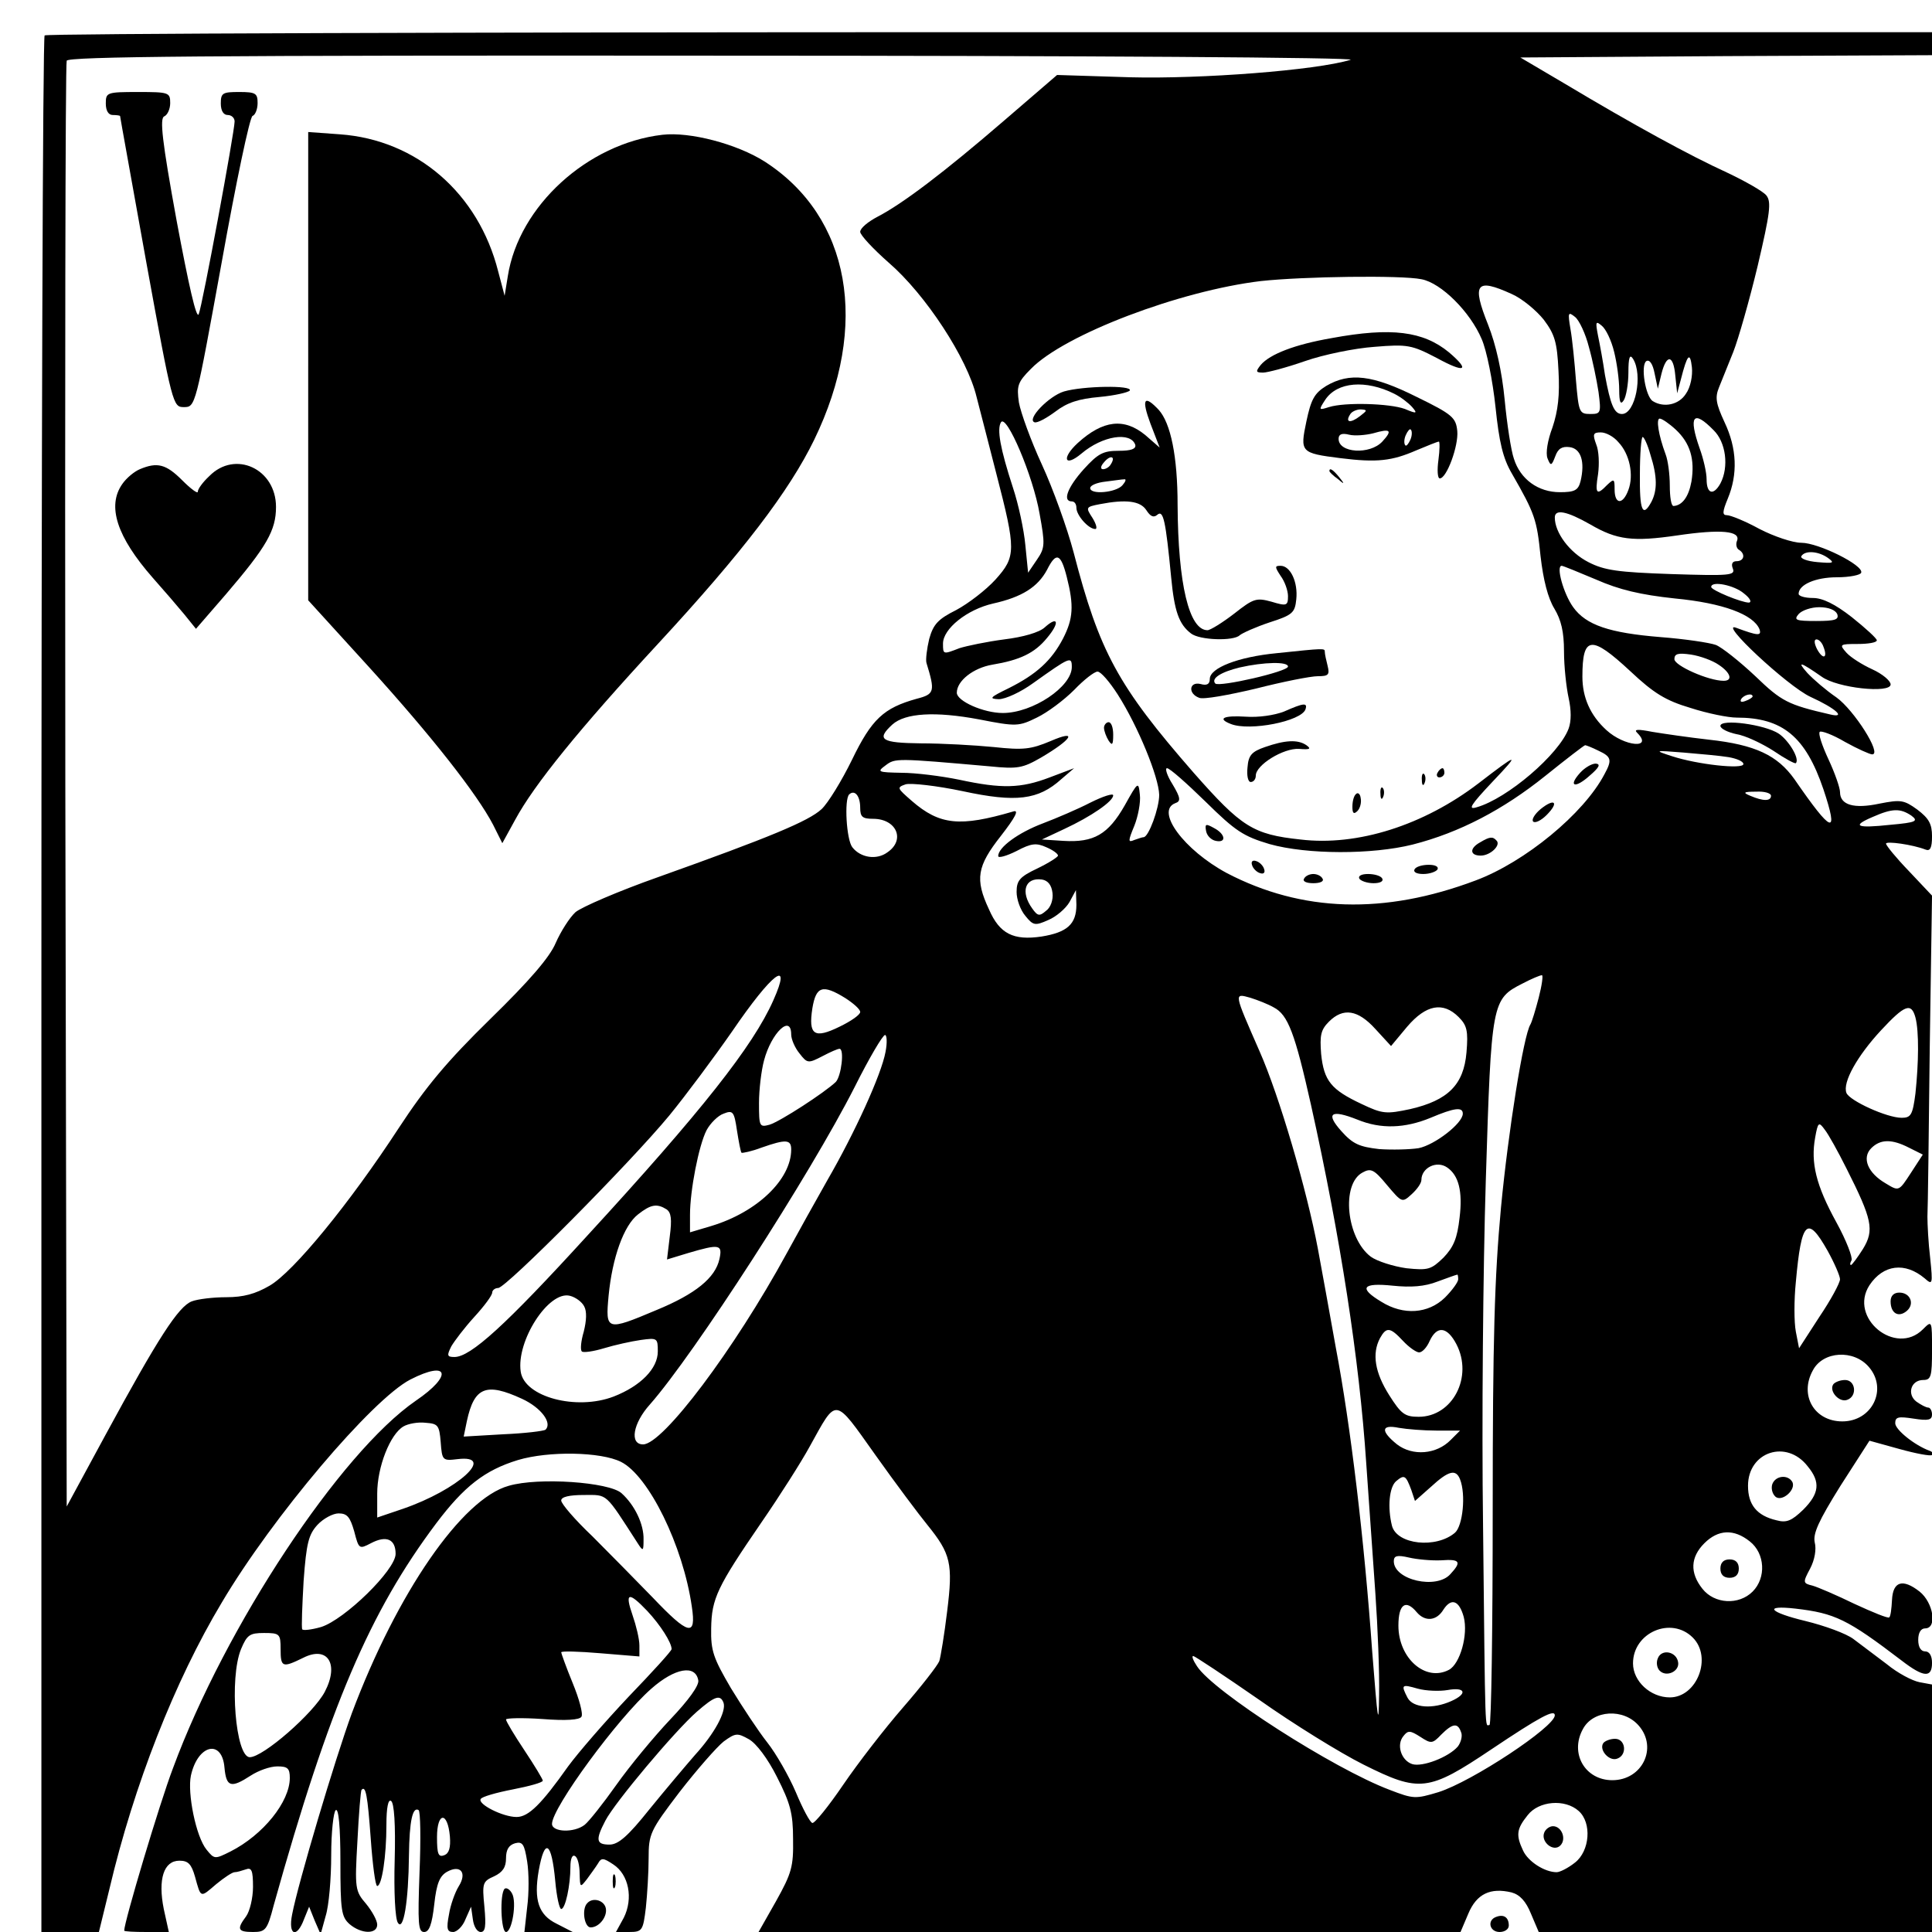 <?xml version="1.0" standalone="no"?>
<!DOCTYPE svg PUBLIC "-//W3C//DTD SVG 20010904//EN"
 "http://www.w3.org/TR/2001/REC-SVG-20010904/DTD/svg10.dtd">
<svg version="1.0" xmlns="http://www.w3.org/2000/svg"
 width="420pt" height="420pt" viewBox="0 0 420 420"
 preserveAspectRatio="xMidYMid meet">
<g transform="translate(0,420) scale(0.1,-0.1)"
fill="#000000" stroke="none">
<path d="M97 4123 c-4 -3 -7 -933 -7 -2065 l0 -2058 63 0 62 0 23 94 c53 225
142 452 244 622 110 186 327 442 410 485 84 43 93 9 12 -46 -164 -113 -414
-490 -528 -799 -29 -76 -106 -334 -106 -353 0 -2 22 -3 48 -3 l49 0 -11 50
c-13 65 0 105 34 105 19 0 26 -7 34 -35 13 -47 11 -46 46 -16 17 14 35 26 40
26 5 0 15 3 24 6 13 5 16 -2 16 -38 0 -24 -7 -53 -15 -64 -21 -28 -18 -34 15
-34 27 0 31 4 45 58 121 433 209 638 353 830 61 81 106 116 178 138 67 20 180
18 224 -4 60 -30 135 -182 154 -315 10 -66 -7 -62 -85 20 -35 36 -94 96 -131
133 -38 36 -68 71 -68 78 0 8 18 12 49 12 53 0 45 7 118 -106 11 -17 12 -16
12 9 1 33 -19 75 -48 101 -27 24 -180 35 -245 16 -102 -28 -243 -233 -341
-494 -37 -101 -117 -370 -130 -438 -9 -45 10 -53 26 -10 l11 27 12 -30 13 -30
11 40 c7 22 12 81 12 132 0 50 5 95 10 98 6 4 10 -36 10 -112 0 -106 2 -120
20 -136 26 -22 60 -22 60 -1 0 9 -11 29 -24 45 -24 28 -25 33 -19 137 3 59 7
109 9 111 9 10 13 -11 20 -107 4 -56 10 -102 14 -102 10 0 20 64 20 133 0 38
4 56 10 52 7 -4 10 -52 8 -128 -2 -69 1 -129 7 -137 12 -19 23 45 24 147 1 75
8 106 21 98 4 -3 5 -63 2 -135 -4 -112 -3 -130 10 -130 11 0 17 16 22 60 5 46
12 62 28 71 29 16 44 -2 25 -32 -8 -13 -18 -41 -21 -61 -6 -31 -4 -38 9 -38 8
0 21 12 27 28 l12 27 4 -28 c2 -15 9 -27 17 -27 10 0 12 12 8 55 -5 51 -4 55
21 66 19 9 26 20 26 39 0 19 6 29 20 33 16 4 20 -2 26 -40 4 -25 4 -69 0 -99
l-6 -54 52 0 53 0 -35 18 c-39 19 -50 51 -39 115 13 73 28 64 36 -22 3 -34 9
-61 13 -61 9 0 20 51 20 92 0 17 4 27 10 23 6 -3 10 -21 10 -38 1 -31 1 -31
16 -12 8 11 19 26 24 34 7 13 12 12 33 -2 34 -22 44 -74 23 -116 l-17 -31 29
0 c28 0 30 3 36 53 3 28 6 77 6 107 0 53 3 60 67 144 38 49 81 98 96 110 26
19 30 19 55 5 16 -9 41 -42 61 -82 29 -57 35 -79 35 -135 1 -60 -3 -74 -37
-135 l-38 -67 763 0 763 0 17 40 c18 43 48 57 94 46 18 -5 31 -19 42 -46 l17
-40 428 0 427 0 0 269 0 269 -27 5 c-16 3 -48 20 -71 39 -24 18 -57 43 -73 55
-16 12 -63 29 -104 39 -79 19 -93 35 -22 27 86 -10 113 -23 231 -113 48 -37
66 -38 66 -5 0 16 -6 25 -15 25 -9 0 -15 9 -15 25 0 16 6 25 15 25 27 0 18 56
-12 80 -37 29 -58 22 -60 -18 -1 -19 -3 -36 -6 -38 -2 -3 -36 11 -75 29 -39
19 -81 37 -92 40 -21 5 -21 7 -5 37 10 19 14 42 10 57 -4 19 8 46 56 123 l63
98 65 -18 c36 -10 68 -16 71 -13 3 3 1 7 -5 9 -33 12 -75 46 -75 60 0 14 7 15
40 10 32 -5 40 -3 40 9 0 8 -4 15 -8 15 -5 0 -16 6 -26 13 -21 16 -12 47 15
47 17 0 19 8 19 65 0 65 0 65 -20 45 -59 -59 -162 25 -116 96 30 45 77 51 120
15 17 -15 18 -14 12 44 -4 33 -6 74 -6 90 1 17 3 180 5 364 l5 334 -50 53
c-28 29 -50 56 -50 60 0 6 58 -2 86 -13 10 -4 14 4 14 29 0 27 -7 39 -32 58
-29 21 -36 22 -82 13 -56 -12 -86 -3 -86 25 0 9 -11 41 -25 71 -14 30 -23 57
-19 60 3 3 28 -6 55 -22 27 -15 54 -27 59 -27 22 0 -40 97 -78 124 -22 15 -50
39 -63 53 -24 27 -15 24 31 -8 34 -25 150 -37 150 -17 0 8 -18 23 -40 33 -22
10 -47 26 -56 36 -16 18 -15 19 24 19 23 0 42 3 42 8 0 4 -24 26 -54 50 -37
29 -64 42 -85 42 -17 0 -31 4 -31 9 0 20 37 36 83 36 28 0 52 5 53 10 6 16
-93 65 -130 65 -19 0 -60 14 -91 30 -31 17 -63 30 -71 30 -10 0 -10 7 2 36 22
53 20 109 -7 166 -19 41 -21 54 -12 76 6 15 20 50 31 77 11 28 35 112 53 187
27 115 30 139 19 153 -7 9 -46 31 -86 50 -79 36 -202 103 -354 194 l-95 56
448 3 447 2 0 25 0 25 -2048 0 c-1127 0 -2052 -3 -2055 -7z m2839 -53 c-75
-23 -326 -42 -479 -38 l-159 5 -115 -99 c-131 -113 -221 -181 -275 -209 -21
-11 -38 -25 -38 -33 0 -7 28 -37 62 -67 80 -69 171 -208 191 -292 9 -34 28
-109 43 -167 43 -166 43 -180 -2 -230 -21 -23 -59 -52 -85 -66 -40 -20 -50
-31 -59 -63 -5 -21 -8 -45 -6 -52 19 -62 18 -68 -21 -78 -72 -20 -98 -44 -141
-133 -22 -45 -52 -94 -66 -107 -28 -26 -112 -61 -356 -148 -85 -30 -166 -65
-179 -76 -13 -12 -32 -42 -43 -67 -13 -31 -57 -82 -142 -165 -94 -92 -140
-147 -199 -237 -107 -164 -229 -313 -281 -343 -31 -18 -57 -25 -94 -25 -28 0
-62 -4 -75 -9 -29 -11 -73 -79 -188 -291 l-84 -155 -3 1565 c-1 861 0 1571 3
1578 3 9 295 12 1412 11 807 0 1396 -4 1379 -9z m154 -477 c43 -8 106 -71 131
-130 11 -25 24 -91 30 -147 8 -77 16 -112 36 -146 50 -87 54 -100 62 -179 6
-52 16 -91 30 -114 15 -25 21 -51 21 -93 0 -33 5 -78 10 -101 6 -27 6 -51 0
-67 -21 -56 -133 -152 -200 -171 -20 -6 -13 5 35 56 61 64 56 63 -31 -4 -119
-91 -263 -137 -387 -122 -103 11 -128 27 -232 145 -165 189 -205 263 -261 479
-14 53 -45 139 -69 191 -24 52 -46 113 -50 135 -5 36 -3 44 26 73 73 75 324
170 500 191 92 10 305 13 349 4z m196 -32 c23 -10 54 -36 70 -56 24 -32 29
-49 32 -111 3 -53 -1 -87 -13 -123 -11 -29 -15 -56 -11 -67 7 -18 9 -17 17 4
6 17 15 22 31 20 25 -3 34 -32 24 -74 -5 -20 -13 -24 -45 -24 -47 0 -86 28
-100 73 -6 17 -15 75 -20 128 -6 62 -19 120 -36 163 -36 90 -26 102 51 67z
m168 -115 c8 -28 17 -72 21 -98 6 -46 5 -48 -18 -48 -24 0 -25 4 -31 73 -3 39
-8 90 -12 112 -6 36 -5 38 10 26 9 -7 23 -37 30 -65z m55 -11 c6 -24 11 -61
11 -82 0 -28 3 -34 10 -23 5 8 10 35 10 60 0 33 3 41 10 30 22 -35 5 -120 -24
-120 -17 0 -25 20 -37 85 -4 28 -11 66 -15 85 -6 31 -5 33 8 22 9 -7 21 -32
27 -57z m156 -91 c-15 -24 -48 -31 -72 -16 -16 10 -27 78 -14 87 7 4 14 -6 18
-27 l7 -33 8 33 c11 43 26 41 30 -5 l4 -38 8 30 c14 55 20 61 24 27 2 -19 -3
-44 -13 -58z m-1405 -261 c12 -66 12 -74 -6 -100 l-19 -28 -6 60 c-3 33 -15
89 -27 125 -28 86 -35 127 -26 142 12 19 70 -117 84 -199z m1383 183 c31 -29
42 -64 34 -113 -6 -33 -20 -52 -39 -53 -5 0 -8 20 -8 44 0 25 -4 55 -9 68 -16
43 -21 78 -13 78 5 0 21 -11 35 -24z m82 -1 c27 -26 34 -80 15 -116 -15 -27
-30 -23 -30 9 0 15 -7 45 -15 67 -25 71 -14 85 30 40z m-207 -26 c25 -26 34
-72 22 -104 -12 -33 -30 -32 -30 1 0 23 -1 24 -16 10 -23 -24 -27 -20 -20 23
3 22 2 51 -4 65 -8 22 -7 26 10 26 11 0 28 -9 38 -21z m70 -28 c15 -47 15 -77
2 -102 -19 -35 -26 -20 -25 61 0 44 3 80 6 80 3 0 11 -17 17 -39z m-131 -151
c58 -34 93 -38 189 -24 95 14 139 10 130 -12 -3 -7 -1 -16 4 -19 15 -9 12 -25
-5 -25 -9 0 -12 -6 -8 -16 6 -15 -7 -16 -133 -12 -117 4 -146 8 -181 26 -41
21 -73 64 -73 97 0 19 26 14 77 -15z m517 -73 c15 -11 12 -12 -23 -9 -23 2
-38 8 -35 13 8 13 37 11 58 -4z m-1655 -41 c16 -63 14 -91 -8 -134 -25 -48
-58 -78 -118 -108 -41 -20 -44 -23 -22 -24 15 0 49 16 75 35 80 57 84 59 84
35 0 -43 -85 -100 -150 -100 -42 0 -100 26 -100 44 0 26 36 54 77 61 60 10 92
25 119 58 28 33 25 50 -5 23 -12 -11 -47 -21 -88 -26 -38 -5 -81 -14 -97 -19
-36 -14 -36 -14 -36 10 0 32 52 74 109 87 63 14 97 36 117 73 20 40 30 36 43
-15z m1151 -6 c50 -22 96 -33 171 -41 105 -10 171 -35 184 -67 5 -15 -4 -14
-50 3 -43 17 111 -127 161 -150 55 -25 79 -47 42 -38 -91 21 -105 28 -162 83
-34 32 -73 63 -86 68 -14 5 -68 13 -120 17 -111 9 -162 26 -190 65 -21 29 -38
90 -25 90 3 0 37 -14 75 -30z m321 -30 c13 -10 18 -19 11 -20 -16 0 -82 27
-82 34 0 14 50 4 71 -14z m203 -45 c4 -12 -4 -15 -46 -15 -44 0 -49 2 -38 15
7 8 27 15 45 15 20 0 35 -6 39 -15z m-30 -71 c10 -25 -1 -29 -14 -5 -6 12 -7
21 -1 21 5 0 12 -7 15 -16z m-420 -53 c51 -48 77 -64 131 -80 37 -12 82 -21
100 -21 100 0 150 -41 189 -156 34 -102 19 -97 -63 22 -37 52 -85 75 -186 86
-44 5 -99 13 -123 17 -31 6 -41 6 -33 -2 36 -36 -28 -30 -67 6 -35 32 -52 71
-52 116 0 89 19 91 104 12z m192 14 c26 -17 32 -35 11 -35 -33 0 -107 33 -107
47 0 12 8 14 36 10 20 -3 47 -13 60 -22z m-1306 -65 c44 -69 89 -179 90 -218
0 -29 -23 -92 -34 -92 -3 0 -11 -3 -20 -6 -14 -6 -14 -3 0 31 8 20 14 51 12
67 -3 30 -4 29 -33 -23 -36 -63 -67 -81 -133 -77 l-47 3 49 23 c58 27 106 60
106 73 0 5 -22 -2 -50 -16 -27 -14 -74 -34 -103 -45 -53 -20 -97 -52 -97 -71
0 -5 18 0 40 11 32 17 43 18 65 8 14 -6 25 -14 25 -18 0 -3 -20 -16 -45 -28
-38 -18 -45 -26 -45 -51 0 -16 8 -39 19 -52 17 -21 21 -22 50 -9 17 7 38 25
46 39 l14 26 1 -32 c0 -42 -20 -60 -76 -69 -61 -9 -91 6 -114 59 -31 66 -26
94 26 160 31 40 40 57 27 53 -116 -34 -160 -30 -221 23 -32 28 -33 29 -13 36
12 3 67 -3 124 -15 116 -25 164 -19 214 26 l28 24 -53 -20 c-63 -24 -104 -25
-197 -5 -39 8 -95 15 -125 15 -52 1 -54 2 -35 16 21 16 23 16 227 -2 60 -6 71
-4 111 19 68 40 81 62 21 36 -43 -18 -59 -20 -124 -13 -41 4 -112 8 -158 8
-86 1 -98 8 -62 41 28 25 93 29 189 11 81 -16 86 -15 125 4 23 11 59 38 81 60
21 22 44 40 51 40 7 0 26 -22 44 -50z m1380 -4 c0 -2 -7 -7 -16 -10 -8 -3 -12
-2 -9 4 6 10 25 14 25 6z m-335 -118 c28 -13 30 -20 13 -51 -45 -86 -173 -191
-280 -231 -199 -75 -378 -69 -541 16 -93 50 -156 135 -112 152 12 4 12 11 -6
41 -12 19 -17 35 -12 35 6 0 43 -33 84 -73 65 -64 82 -75 139 -92 82 -23 223
-23 311 -1 102 26 197 76 288 149 46 37 85 67 87 67 2 0 15 -5 29 -12z m283
-14 c17 -3 32 -9 32 -15 0 -12 -100 -1 -155 17 -40 13 -39 13 25 8 36 -3 80
-7 98 -10z m-1888 -110 c0 -20 5 -24 28 -24 51 0 71 -46 31 -73 -23 -17 -58
-12 -76 11 -13 16 -18 104 -7 115 12 11 24 -3 24 -29z m1980 26 c0 -12 -17
-12 -45 0 -17 7 -15 9 13 9 17 1 32 -3 32 -9z m305 -43 c16 -12 11 -15 -45
-20 -74 -8 -86 -3 -39 17 43 19 60 19 84 3z m-1867 -168 c2 -15 -4 -32 -14
-39 -14 -12 -18 -12 -30 5 -26 36 -16 68 21 63 13 -2 21 -12 23 -29z m-607
-234 c-44 -99 -155 -240 -405 -512 -177 -194 -253 -263 -288 -263 -16 0 -17 3
-7 23 7 12 29 41 50 64 22 24 39 47 39 53 0 5 6 10 13 10 17 0 287 272 372
375 36 44 97 126 136 182 88 129 132 162 90 68z m1664 6 c-7 -27 -15 -53 -18
-58 -15 -24 -48 -231 -64 -398 -14 -152 -18 -284 -18 -658 0 -257 -3 -467 -7
-467 -10 0 -9 -38 -14 435 -3 220 0 557 6 749 12 389 13 394 80 428 19 10 38
18 42 18 3 0 0 -22 -7 -49z m-1507 -1 c17 -11 32 -24 32 -30 0 -6 -20 -20 -45
-32 -55 -27 -68 -18 -59 40 8 48 22 53 72 22z m931 -20 c31 -16 46 -56 81
-212 64 -288 105 -553 120 -778 6 -85 15 -213 20 -285 5 -71 9 -170 8 -220 -1
-74 -3 -57 -15 95 -17 241 -47 492 -79 660 -13 74 -31 171 -39 215 -24 128
-84 333 -127 430 -56 128 -56 126 -20 116 16 -5 39 -14 51 -21z m402 -21 c18
-18 21 -30 17 -77 -6 -70 -40 -104 -122 -123 -52 -11 -60 -11 -106 11 -66 31
-82 50 -88 109 -3 40 -1 52 17 70 31 31 63 26 101 -16 l34 -37 35 42 c41 48
78 55 112 21z m993 -1 c8 -30 7 -99 0 -165 -6 -47 -10 -53 -30 -53 -32 0 -113
37 -120 54 -9 23 24 81 75 136 52 56 66 61 75 28z m-2444 -37 c0 -10 8 -29 18
-41 17 -22 19 -22 50 -6 17 9 33 16 37 16 11 0 4 -59 -8 -72 -24 -23 -121 -86
-144 -93 -22 -6 -23 -4 -23 47 0 29 5 71 11 93 16 60 59 101 59 56z m205 -38
c-9 -49 -67 -176 -126 -278 -25 -44 -65 -116 -89 -160 -114 -209 -269 -415
-312 -415 -30 0 -22 46 15 87 96 109 348 499 445 690 31 62 61 113 66 113 4 0
5 -17 1 -37z m-313 -219 c2 -1 22 3 43 11 54 19 65 18 65 -4 0 -65 -74 -136
-173 -166 l-47 -14 0 38 c0 53 19 151 36 184 8 15 25 32 37 36 20 8 23 5 29
-36 4 -25 8 -47 10 -49z m1568 85 c0 -21 -61 -68 -96 -75 -19 -3 -58 -4 -86
-2 -43 5 -57 11 -82 39 -35 39 -23 48 35 25 51 -21 103 -19 159 4 52 22 70 24
70 9z m834 -119 c56 -111 61 -134 36 -175 -12 -19 -24 -35 -26 -35 -3 0 -2 5
1 10 3 6 -11 43 -33 83 -44 80 -56 129 -46 184 6 34 8 35 21 17 8 -10 29 -48
47 -84z m136 45 l30 -15 -26 -40 c-26 -40 -26 -40 -54 -23 -40 23 -53 56 -32
77 20 20 45 20 82 1z m-1004 -43 c25 -17 34 -52 27 -109 -5 -45 -13 -64 -35
-87 -27 -26 -33 -28 -81 -23 -28 4 -63 15 -77 25 -53 40 -65 158 -18 183 18
10 25 7 53 -27 33 -39 33 -39 54 -20 12 11 21 24 21 31 0 26 33 43 56 27z
m-1697 -91 c10 -7 12 -21 7 -59 l-6 -50 46 14 c68 20 75 19 68 -13 -9 -41 -52
-76 -137 -111 -109 -46 -111 -45 -104 31 8 83 33 153 64 177 28 22 41 24 62
11z m2524 -90 c15 -27 27 -55 27 -62 0 -8 -20 -45 -45 -82 l-44 -68 -7 36 c-4
21 -4 69 0 108 12 134 25 146 69 68z m-803 -62 c0 -6 -13 -24 -29 -40 -36 -35
-90 -39 -138 -9 -50 30 -42 42 25 35 39 -4 69 -2 97 9 22 8 41 15 43 15 1 1 2
-4 2 -10z m-1900 -59 c6 -11 5 -31 -1 -55 -6 -20 -8 -40 -4 -43 3 -3 25 0 48
7 23 7 59 15 80 18 36 5 37 4 37 -25 0 -37 -37 -75 -96 -98 -81 -31 -194 -1
-202 54 -10 67 61 177 107 165 12 -3 26 -13 31 -23z m1780 -75 c13 -14 29 -25
35 -25 7 0 17 11 23 25 16 34 38 31 58 -7 37 -71 -8 -158 -82 -158 -30 0 -38
6 -64 47 -31 49 -38 90 -20 124 14 25 22 24 50 -6z m1013 -57 c41 -48 7 -118
-58 -118 -61 0 -94 57 -64 111 22 42 89 46 122 7z m-2928 -69 c41 -19 66 -52
51 -67 -4 -3 -45 -8 -92 -10 l-86 -5 7 34 c16 74 42 84 120 48z m881 -274 c51
-63 56 -84 43 -188 -6 -50 -14 -98 -17 -108 -4 -10 -39 -55 -79 -101 -40 -46
-98 -121 -130 -168 -32 -47 -62 -84 -67 -83 -5 1 -21 31 -36 67 -15 35 -43 84
-62 108 -19 24 -54 77 -79 118 -38 65 -44 81 -43 130 1 65 13 90 109 230 40
58 87 132 105 165 60 108 52 110 143 -18 44 -62 95 -130 113 -152z m-1058 180
c3 -40 4 -41 37 -37 85 10 0 -67 -119 -108 l-56 -19 0 52 c0 58 28 129 57 146
10 6 32 10 48 8 27 -2 30 -5 33 -42z m2165 25 l51 0 -20 -20 c-31 -32 -83 -36
-117 -10 -36 29 -35 44 4 36 17 -3 54 -6 82 -6z m807 -78 c28 -34 25 -59 -10
-94 -25 -24 -36 -29 -58 -23 -43 10 -62 34 -62 75 0 74 84 102 130 42z m-756
-28 c13 -33 6 -101 -11 -116 -41 -35 -126 -26 -137 15 -10 40 -6 84 9 97 18
15 21 13 33 -19 l8 -24 35 31 c38 35 54 39 63 16z m-2404 -113 c10 -39 11 -39
36 -26 34 18 54 9 54 -23 0 -35 -111 -143 -162 -159 -21 -6 -39 -8 -41 -5 -2
4 0 51 3 105 6 83 11 101 30 122 13 14 34 25 46 25 19 0 25 -8 34 -39z m3034
-22 c33 -26 36 -79 6 -109 -30 -30 -83 -27 -109 6 -28 35 -26 69 4 99 30 30
64 32 99 4z m-671 -41 c41 3 45 -3 20 -30 -30 -34 -123 -13 -123 28 0 12 7 14
33 8 17 -4 49 -7 70 -6z m-1726 -110 c29 -31 53 -69 53 -83 0 -4 -42 -50 -93
-103 -51 -54 -110 -122 -132 -152 -58 -82 -86 -110 -112 -110 -30 0 -85 28
-78 39 2 5 34 14 70 21 36 7 65 15 65 19 0 3 -18 33 -40 66 -22 33 -40 63 -40
67 0 3 35 4 79 1 51 -4 81 -2 85 5 4 6 -5 39 -19 73 -14 34 -25 65 -25 67 0 3
38 2 85 -2 l85 -7 0 24 c0 14 -7 43 -15 66 -17 49 -9 52 32 9z m1775 -13 c10
-39 -8 -102 -32 -115 -51 -27 -110 25 -110 96 0 47 16 58 40 29 18 -21 43 -19
58 6 17 26 34 20 44 -16z m498 -45 c43 -43 9 -130 -50 -130 -42 0 -80 35 -80
74 0 67 83 103 130 56z m-3070 -25 c0 -40 4 -41 49 -19 53 27 79 -13 47 -74
-25 -47 -134 -142 -163 -142 -31 0 -45 172 -19 235 13 31 19 35 50 35 34 0 36
-2 36 -35z m2127 -110 c75 -53 177 -116 227 -141 122 -61 141 -59 278 33 106
71 138 88 138 74 0 -25 -180 -144 -253 -167 -50 -15 -54 -15 -106 5 -122 46
-384 214 -419 269 -8 12 -12 22 -8 22 3 0 68 -43 143 -95z m-1219 42 c2 -11
-21 -43 -61 -85 -35 -37 -88 -101 -117 -142 -29 -41 -60 -80 -69 -87 -23 -18
-71 -16 -71 2 0 35 143 230 216 294 51 45 96 53 102 18z m1629 -21 c39 7 44
-8 8 -24 -40 -18 -83 -15 -95 7 -15 29 -13 30 22 20 18 -5 48 -6 65 -3z
m-1574 -28 c6 -19 -20 -67 -62 -113 -20 -23 -64 -75 -99 -118 -47 -59 -68 -77
-87 -77 -29 0 -31 10 -9 52 20 39 151 195 199 237 39 34 51 38 58 19z m1990
-50 c41 -48 7 -118 -58 -118 -59 0 -93 58 -64 111 22 42 89 46 122 7z m-387
-13 c4 -8 0 -23 -7 -32 -20 -23 -77 -45 -99 -38 -24 8 -35 42 -19 61 10 13 15
12 37 -2 23 -15 26 -15 45 5 25 25 36 26 43 6z m-2688 -78 c4 -42 14 -45 57
-17 17 11 42 20 58 20 22 0 27 -4 27 -25 0 -52 -58 -124 -129 -160 -34 -17
-35 -17 -52 4 -23 28 -42 123 -34 161 15 68 68 80 73 17z m2944 -94 c29 -26
24 -87 -8 -112 -15 -12 -33 -21 -40 -21 -26 0 -62 23 -73 47 -16 34 -14 47 10
77 24 31 81 36 111 9z m-2454 -55 c2 -25 -2 -37 -12 -41 -13 -5 -16 2 -16 39
0 55 23 57 28 2z"/>
<path d="M230 3975 c0 -16 6 -25 15 -25 8 0 15 -1 16 -2 0 -2 26 -145 57 -318
57 -313 58 -315 82 -315 25 0 25 2 82 315 31 173 61 316 67 318 6 2 11 15 11
28 0 21 -4 24 -40 24 -36 0 -40 -2 -40 -25 0 -16 6 -25 15 -25 8 0 15 -6 15
-14 0 -22 -70 -400 -78 -419 -5 -12 -22 64 -48 203 -32 175 -37 223 -27 227 7
3 13 16 13 29 0 23 -3 24 -70 24 -68 0 -70 -1 -70 -25z"/>
<path d="M670 3404 l0 -509 132 -145 c137 -151 235 -276 270 -343 l20 -40 28
51 c41 76 139 197 310 382 185 200 286 333 340 444 121 249 79 485 -108 605
-60 38 -162 65 -222 58 -163 -19 -312 -155 -336 -307 l-7 -43 -14 53 c-43 170
-177 286 -344 298 l-69 5 0 -509z"/>
<path d="M304 3180 c-12 -5 -29 -19 -38 -32 -34 -48 -12 -115 66 -204 24 -27
55 -63 69 -80 l25 -31 65 75 c89 104 109 139 109 190 0 83 -89 124 -145 67
-14 -13 -25 -28 -25 -34 0 -5 -15 6 -34 25 -35 35 -54 40 -92 24z"/>
<path d="M2895 3465 c-81 -14 -134 -35 -154 -58 -12 -15 -11 -17 5 -17 9 0 51
11 91 25 40 14 108 28 151 31 72 6 81 4 135 -24 62 -34 74 -28 27 12 -56 46
-125 55 -255 31z"/>
<path d="M2883 3361 c-26 -16 -33 -30 -43 -77 -14 -67 -13 -69 74 -80 80 -10
112 -6 165 17 24 10 46 19 49 19 2 0 2 -18 -1 -40 -3 -22 -2 -40 3 -40 15 0
41 71 38 103 -3 29 -10 36 -88 74 -96 48 -146 54 -197 24z m148 -17 c14 -7 31
-20 39 -29 12 -14 10 -15 -16 -4 -33 12 -130 15 -165 4 -22 -7 -23 -7 -8 16
26 39 88 44 150 13z m-75 -49 c-21 -16 -32 -13 -21 4 3 6 14 11 23 11 15 -1
15 -2 -2 -15z m49 -55 c-27 -29 -95 -25 -95 6 0 10 7 13 23 9 12 -3 36 -1 52
3 38 11 43 7 20 -18z m61 4 c-4 -9 -9 -15 -11 -12 -3 3 -3 13 1 22 4 9 9 15
11 12 3 -3 3 -13 -1 -22z"/>
<path d="M2313 3349 c-33 -10 -82 -61 -64 -67 6 -2 26 9 45 23 26 20 51 28 96
32 33 3 63 10 66 14 7 12 -102 10 -143 -2z"/>
<path d="M2501 3279 l20 -52 -31 27 c-46 38 -92 33 -147 -17 -36 -33 -29 -54
8 -23 46 39 107 48 117 19 2 -9 -9 -13 -36 -13 -34 0 -45 -6 -76 -40 -35 -39
-47 -70 -26 -70 6 0 10 -6 10 -14 0 -16 26 -46 41 -46 5 0 2 11 -6 24 -15 23
-15 24 16 30 57 11 88 7 101 -13 9 -14 16 -17 24 -10 13 11 18 -12 30 -136 7
-74 17 -102 43 -122 19 -15 93 -17 106 -4 6 5 35 18 65 28 50 16 55 21 58 50
4 38 -13 73 -34 73 -13 0 -13 -2 0 -22 9 -12 16 -32 16 -44 0 -21 -3 -22 -36
-12 -33 9 -39 7 -81 -26 -26 -20 -52 -36 -58 -36 -40 0 -64 100 -65 272 0 106
-15 178 -41 207 -32 34 -38 24 -18 -30z m-86 -88 c-3 -6 -11 -11 -17 -11 -6 0
-6 6 2 15 14 17 26 13 15 -4z m25 -46 c-14 -16 -70 -21 -70 -6 0 6 15 12 33
14 17 2 36 5 41 5 5 1 3 -5 -4 -13z"/>
<path d="M2890 3176 c0 -2 8 -10 18 -17 15 -13 16 -12 3 4 -13 16 -21 21 -21
13z"/>
<path d="M2775 2780 c-83 -8 -145 -32 -145 -56 0 -11 -6 -15 -20 -11 -25 6
-28 -21 -3 -30 9 -4 64 6 123 20 59 15 119 27 135 27 23 0 26 3 21 23 -3 12
-6 25 -6 30 0 8 0 8 -105 -3z m25 -29 c0 -11 -149 -45 -158 -37 -10 11 12 25
53 35 53 12 105 13 105 2z"/>
<path d="M2791 2653 c-21 -8 -55 -13 -83 -11 -48 3 -63 -4 -32 -16 41 -16 153
6 162 32 5 15 -4 14 -47 -5z"/>
<path d="M2750 2576 c-29 -10 -36 -18 -38 -44 -2 -18 1 -32 7 -32 6 0 11 6 11
14 0 23 60 60 94 58 24 -2 27 0 16 8 -19 13 -47 11 -90 -4z"/>
<path d="M3125 2520 c-3 -5 -1 -10 4 -10 6 0 11 5 11 10 0 6 -2 10 -4 10 -3 0
-8 -4 -11 -10z"/>
<path d="M3091 2504 c0 -11 3 -14 6 -6 3 7 2 16 -1 19 -3 4 -6 -2 -5 -13z"/>
<path d="M3001 2474 c0 -11 3 -14 6 -6 3 7 2 16 -1 19 -3 4 -6 -2 -5 -13z"/>
<path d="M2948 2474 c-5 -4 -8 -16 -8 -28 0 -14 3 -17 11 -9 6 6 9 19 7 28 -1
9 -6 13 -10 9z"/>
<path d="M3740 2622 c0 -6 16 -14 35 -18 19 -3 55 -20 80 -36 25 -17 47 -29
49 -27 9 9 -15 49 -37 64 -30 20 -127 33 -127 17z"/>
<path d="M2400 2618 c0 -7 5 -20 10 -28 8 -12 10 -9 10 13 0 15 -4 27 -10 27
-5 0 -10 -6 -10 -12z"/>
<path d="M3435 2520 c-27 -30 -11 -35 21 -6 21 18 24 25 13 26 -9 0 -24 -9
-34 -20z"/>
<path d="M3349 2441 c-13 -11 -20 -23 -16 -27 4 -4 17 2 29 14 28 28 18 38
-13 13z"/>
<path d="M2622 2393 c2 -10 11 -19 21 -21 24 -5 21 15 -4 28 -18 10 -20 9 -17
-7z"/>
<path d="M3218 2369 c-24 -13 -23 -29 1 -29 21 0 45 23 34 33 -8 9 -15 8 -35
-4z"/>
<path d="M2722 2319 c2 -7 10 -15 17 -17 8 -3 12 1 9 9 -2 7 -10 15 -17 17 -8
3 -12 -1 -9 -9z"/>
<path d="M3075 2310 c-3 -6 5 -10 19 -10 14 0 28 5 31 10 3 6 -5 10 -19 10
-14 0 -28 -4 -31 -10z"/>
<path d="M2835 2290 c-4 -6 5 -10 20 -10 15 0 24 4 20 10 -3 6 -12 10 -20 10
-8 0 -17 -4 -20 -10z"/>
<path d="M2955 2290 c3 -5 17 -10 31 -10 14 0 22 4 19 10 -3 6 -17 10 -31 10
-14 0 -22 -4 -19 -10z"/>
<path d="M3985 1190 c-9 -15 14 -40 31 -33 22 8 18 43 -5 43 -11 0 -23 -5 -26
-10z"/>
<path d="M3853 974 c-3 -8 -1 -20 6 -27 14 -14 47 15 37 32 -10 16 -36 13 -43
-5z"/>
<path d="M3740 790 c0 -13 7 -20 20 -20 13 0 20 7 20 20 0 13 -7 20 -20 20
-13 0 -20 -7 -20 -20z"/>
<path d="M3604 595 c-4 -9 -2 -21 4 -27 15 -15 44 -1 40 19 -4 23 -36 29 -44
8z"/>
<path d="M3485 410 c-9 -15 14 -40 31 -33 22 8 18 43 -5 43 -11 0 -23 -5 -26
-10z"/>
<path d="M3357 216 c-8 -20 20 -43 35 -28 14 14 3 42 -16 42 -7 0 -16 -6 -19
-14z"/>
<path d="M4110 1371 c0 -26 17 -36 35 -21 18 15 8 40 -16 40 -12 0 -19 -7 -19
-19z"/>
<path d="M1332 110 c0 -14 2 -19 5 -12 2 6 2 18 0 25 -3 6 -5 1 -5 -13z"/>
<path d="M1097 94 c-11 -11 -8 -94 3 -94 13 0 24 65 13 84 -5 9 -12 13 -16 10z"/>
<path d="M1277 63 c-13 -12 -7 -53 7 -53 20 0 39 27 32 45 -6 15 -28 20 -39 8z"/>
<path d="M3253 33 c-21 -7 -15 -33 7 -33 11 0 20 6 20 14 0 18 -11 25 -27 19z"/>
</g>
</svg>

